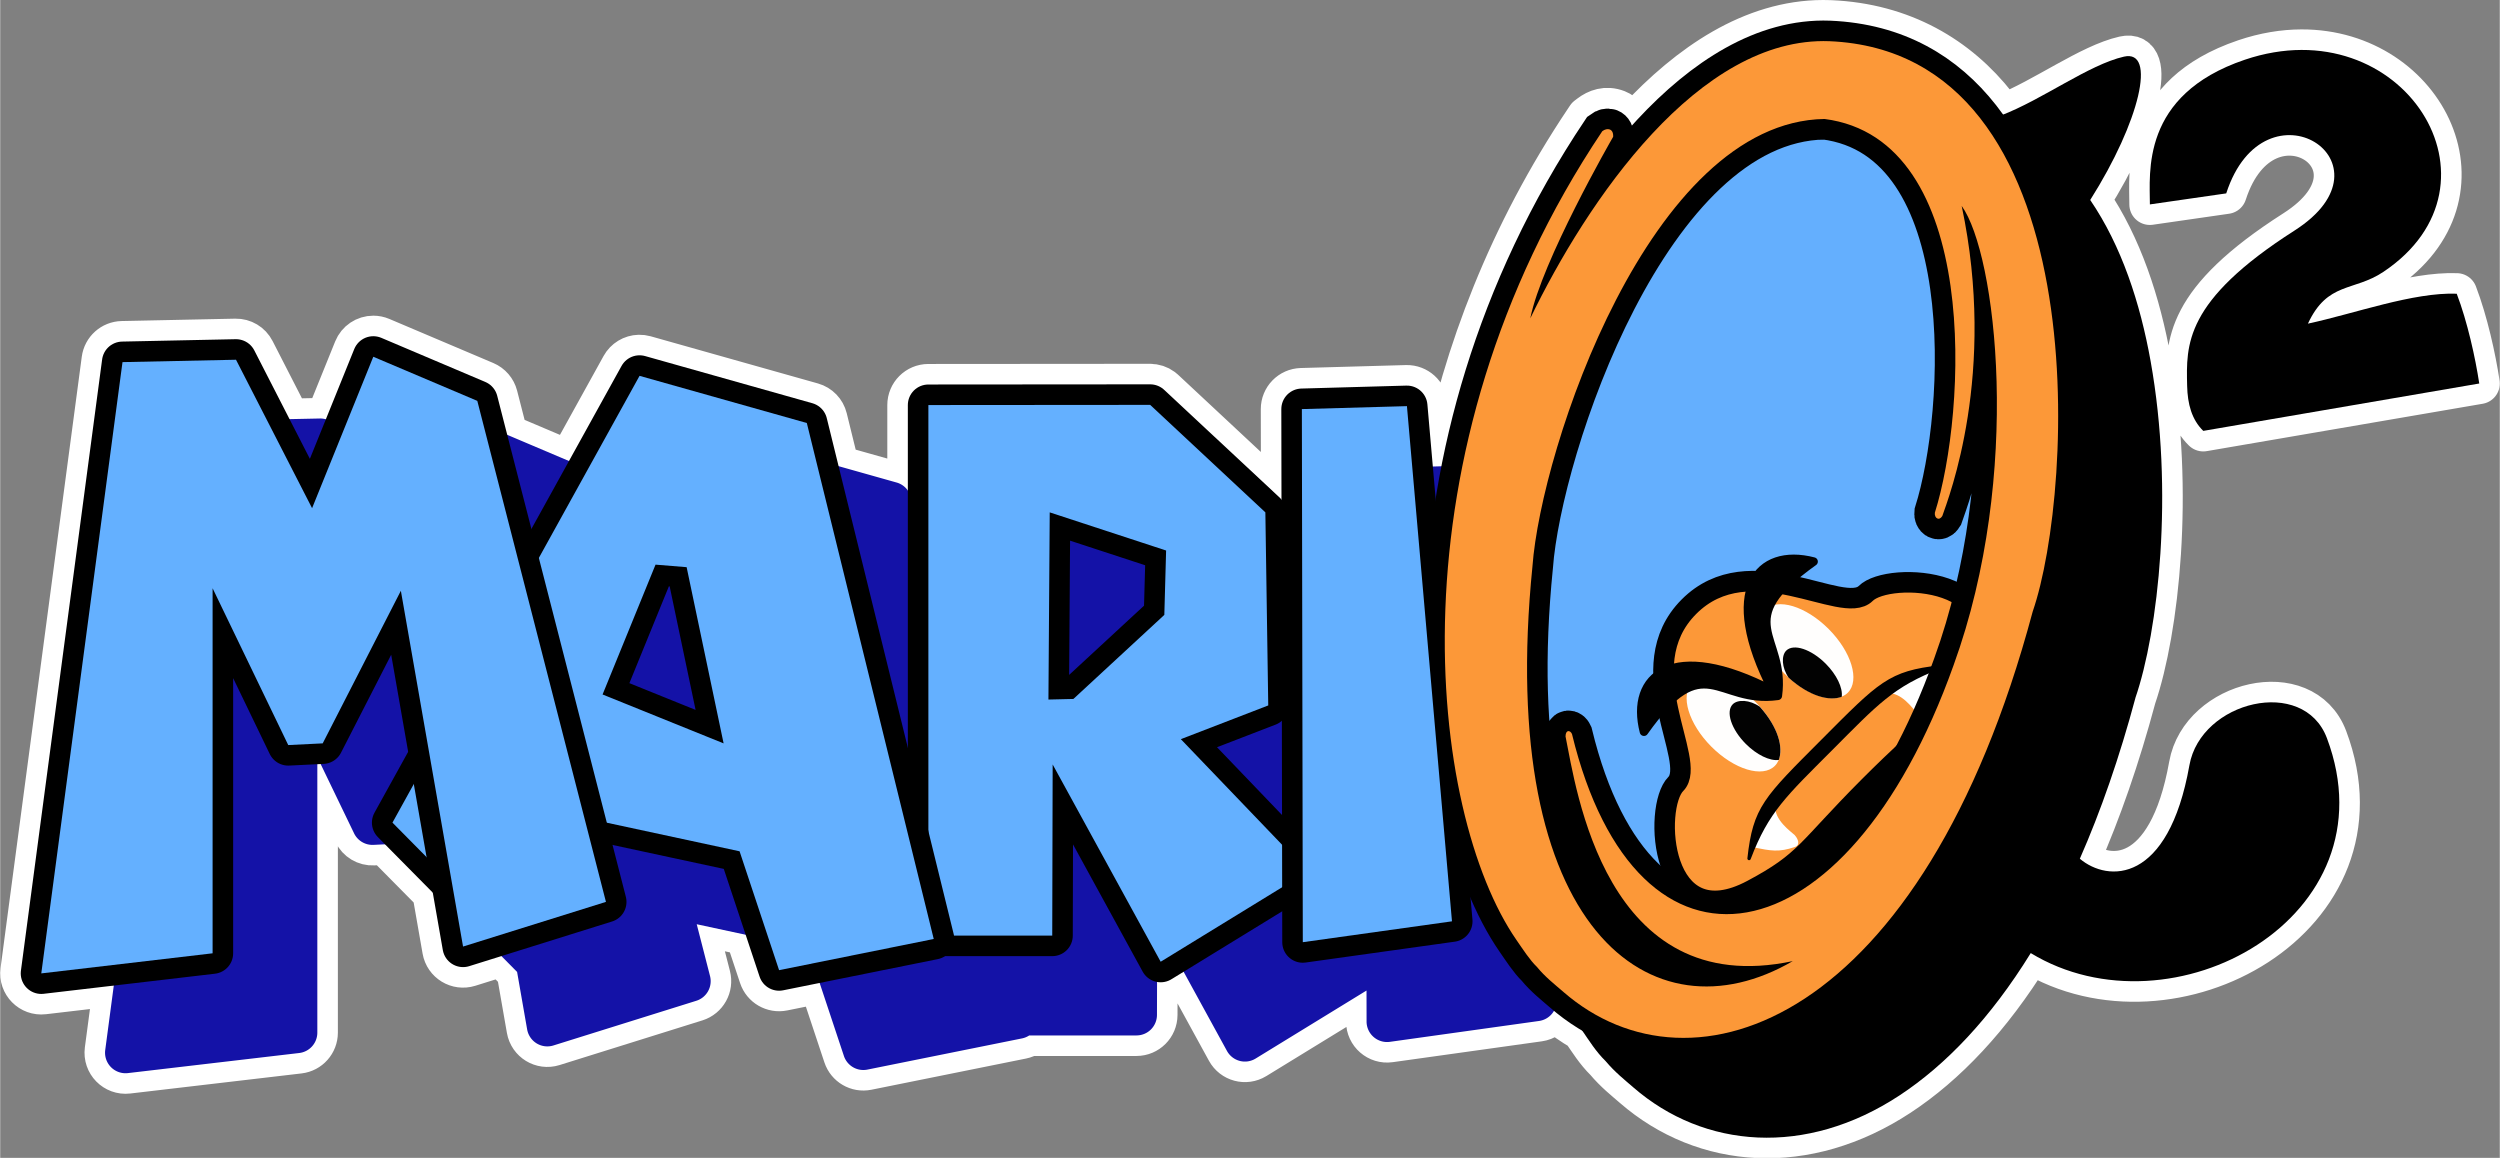 <?xml version="1.0" encoding="UTF-8" standalone="no"?>
<svg
   xmlns:dc="http://purl.org/dc/elements/1.1/"
   xmlns:cc="http://creativecommons.org/ns#"
   xmlns:rdf="http://www.w3.org/1999/02/22-rdf-syntax-ns#"
   xmlns:svg="http://www.w3.org/2000/svg"
   xmlns="http://www.w3.org/2000/svg"
   xmlns:sodipodi="http://sodipodi.sourceforge.net/DTD/sodipodi-0.dtd"
   xmlns:inkscape="http://www.inkscape.org/namespaces/inkscape"
   width="8.112in"
   height="3.757in"
   viewBox="0 0 584.037 270.536"
   id="svg2"
   version="1.1"
   inkscape:version="0.92.3 (2405546, 2018-03-11)"
   sodipodi:docname="path.svg"
   inkscape:export-filename="C:\Users\mauri\Desktop\path.png"
   inkscape:export-xdpi="81.438354"
   inkscape:export-ydpi="81.438354">
  <rect x="0" y="0" width="584.037" height="270.536" fill="#808080" stroke="none"/>
  <defs
     id="defs7" />
  <sodipodi:namedview
     pagecolor="#ffffff"
     bordercolor="#666666"
     borderopacity="1"
     objecttolerance="10"
     gridtolerance="10"
     guidetolerance="10"
     inkscape:pageopacity="0"
     inkscape:pageshadow="2"
     inkscape:window-width="1920"
     inkscape:window-height="1027"
     id="namedview5"
     showgrid="false"
     inkscape:zoom="1"
     inkscape:cx="164.56798"
     inkscape:cy="254.62675"
     inkscape:window-x="1912"
     inkscape:window-y="-8"
     inkscape:window-maximized="1"
     inkscape:current-layer="svg2"
     inkscape:object-paths="true"
     inkscape:snap-intersection-paths="true"
     inkscape:object-nodes="true"
     inkscape:snap-smooth-nodes="true"
     inkscape:snap-global="true"
     showguides="false" />
  <path
     style="color:#000000;font-style:normal;font-variant:normal;font-weight:normal;font-stretch:normal;font-size:medium;line-height:normal;font-family:sans-serif;text-indent:0;text-align:start;text-decoration:none;text-decoration-line:none;text-decoration-style:solid;text-decoration-color:#000000;letter-spacing:normal;word-spacing:normal;text-transform:none;writing-mode:lr-tb;direction:ltr;baseline-shift:baseline;text-anchor:start;white-space:normal;clip-rule:nonzero;display:inline;overflow:visible;visibility:visible;opacity:1;isolation:auto;mix-blend-mode:normal;color-interpolation:sRGB;color-interpolation-filters:linearRGB;solid-color:#000000;solid-opacity:1;fill:none;fill-opacity:1;fill-rule:evenodd;stroke:#ffffff;stroke-width:9.6;stroke-linecap:butt;stroke-linejoin:round;stroke-miterlimit:4;stroke-dasharray:none;stroke-dashoffset:0;stroke-opacity:1;color-rendering:auto;image-rendering:auto;shape-rendering:auto;text-rendering:auto;enable-background:accumulate"
     d="m 425.952,4.8 c -16.663,0.033 -31.38,10.181 -43.475,23.186 -0.465,0.5 -0.867,1.072 -1.325,1.581 -0.586,-1.599 -1.666,-3.138 -3.322,-3.784 -2.632,-1.027 -4.853,-0.133 -6.414,1.058 l -0.634,0.483 -0.442,0.663 C 352.371,54.811 341.889,82.695 336.74,108.949 l -2.003,0.055 -1.27,-14.525 c -0.219,-2.51 -2.341,-4.424 -4.861,-4.383 -0.018,4.29e-4 -0.036,9.63e-4 -0.055,0.002 l -24.548,0.689 c -2.6,0.074 -4.668,2.205 -4.664,4.806 l 0.037,21.158 c -0.151,-0.194 -0.316,-0.377 -0.495,-0.545 l -26.916,-25.116 -0.002,0.002 c -0.125,-0.117 -0.256,-0.228 -0.392,-0.331 -0.834,-0.621 -1.848,-0.953 -2.888,-0.948 l 0.005,-0.011 -51.819,0.041 c -2.649,0.002 -4.796,2.149 -4.797,4.798 v 19.98 c -0.632,-0.911 -1.56,-1.574 -2.625,-1.877 l -13.556,-3.822 -2.763,-11.231 c -0.412,-1.677 -1.694,-3.004 -3.356,-3.473 l -39.084,-11.022 c -0.463,-0.13 -0.943,-0.189 -1.423,-0.177 -1.703,0.042 -3.256,0.983 -4.081,2.473 l -12.291,22.223 -14.425,-6.117 -2.342,-9.125 c -0.372,-1.449 -1.398,-2.642 -2.775,-3.227 L 89.049,78.939 c -0.591,-0.251 -1.227,-0.38 -1.869,-0.381 -1.958,-0.002 -3.72,1.185 -4.455,3 l -6.636,16.411 c -0.457,-0.132 -0.932,-0.195 -1.408,-0.186 l -7.08,0.148 -8.233,-16.067 C 58.531,80.229 56.833,79.216 54.996,79.255 l -26.523,0.556 c -2.368,0.051 -4.345,1.821 -4.656,4.169 L 4.839,226.803 c -0.414,3.104 2.208,5.767 5.319,5.402 l 16.381,-1.92 -1.998,15.045 c -0.413,3.103 2.197,5.765 5.297,5.403 l 40.028,-4.694 c 2.412,-0.282 4.231,-2.331 4.231,-4.767 v -62.713 l 0.775,-0.039 7.806,16.184 c 0.836,1.733 2.624,2.797 4.541,2.703 l 2.695,-0.131 11.158,11.286 2.348,13.431 c 0.5,2.854 3.395,4.618 6.161,3.753 l 7.528,-2.355 3.663,3.705 2.348,13.427 c 0.499,2.851 3.381,4.613 6.136,3.753 l 33.386,-10.441 c 2.434,-0.762 3.845,-3.303 3.209,-5.78 l -3.109,-12.106 11.439,2.462 3.252,9.784 c 0.765,2.301 3.127,3.67 5.505,3.191 l 8.525,-1.72 5.669,17.061 c 0.764,2.298 3.115,3.665 5.483,3.188 l 36.136,-7.289 c 0.598,-0.122 1.168,-0.357 1.678,-0.694 h 25.067 c 2.637,-6.7e-4 4.776,-2.141 4.784,-4.786 l 0.019,-7.713 c 1.158,0.208 2.352,-0.017 3.355,-0.631 l 2.855,-1.75 10.127,18.497 c 1.314,2.401 4.361,3.214 6.691,1.786 l 25.916,-15.895 0.013,7.241 c 0.005,2.912 2.573,5.149 5.448,4.745 l 34.853,-4.875 c 1.466,-0.206 2.754,-1.081 3.489,-2.37 2.092,1.73 4.294,3.266 6.589,4.6 0.05,0.073 0.099,0.15 0.148,0.222 l 0.003,0.003 0.002,0.005 c 1.471,2.121 3.03,4.677 5.306,6.906 2.228,2.644 4.532,4.451 6.484,6.148 l 0.002,0.002 c 16.525,14.35 40.323,16.265 62.178,1.898 10.847,-7.131 21.302,-18.074 30.684,-33.272 32.984,20.059 84.938,-8.355 69.205,-50.219 -5.463,-14.536 -29.464,-8.679 -32.128,6.328 -4.933,27.787 -19.052,27.378 -25.603,21.844 4.847,-11.025 9.229,-23.558 13.014,-37.681 -0.019,0.056 -0.038,0.117 -0.058,0.173 l 0.1,-0.328 c -0.014,0.052 -0.028,0.102 -0.042,0.155 5.367,-15.697 8.967,-48.212 3.528,-78.542 -2.458,-13.71 -6.803,-26.945 -14.117,-37.695 11.655,-18.413 15.537,-35.232 7.889,-33.494 -8.064,1.833 -18.665,9.75 -28.237,13.538 -0.524,-0.732 -1.062,-1.451 -1.616,-2.158 -8.86,-11.302 -21.828,-19.066 -38.781,-19.783 l -0.013,-0.002 h -0.013 c -0.542,-0.02 -1.081,-0.031 -1.619,-0.03 z m 111.725,6.87 c -4.18,0.016 -8.617,0.729 -13.219,2.286 -24.452,8.273 -22.154,26.605 -22.181,33.805 l 17.839,-2.575 c 8.96,-27.64 40.829,-7.208 15.945,8.691 -25.822,16.498 -25.293,26.714 -25.077,36.294 0.095,4.202 1.065,7.876 3.772,10.506 l 64.48,-11.069 c -0.908,-6.002 -2.754,-14.404 -5.264,-20.981 -10.147,-0.385 -23.902,4.66 -34.766,6.992 4.578,-9.855 10.703,-7.47 17.611,-12.084 C 583.646,45.612 566.939,11.558 537.678,11.67 Z"
     id="path4303-5"
     inkscape:connector-curvature="0"
     sodipodi:nodetypes="cscscccccccccccccccccccccccccccccccccccccccccccccccccccccccccccccccccsccccccccccccccccccccccccscsscccccscscscccccssccssccccss" />
  <ellipse
     style="opacity:0.99;fill:#64b0ff;fill-opacity:1;fill-rule:evenodd;stroke:none;stroke-width:0.8;stroke-linecap:round;stroke-linejoin:round;stroke-miterlimit:4;stroke-dasharray:none;stroke-opacity:1"
     id="path4664-6-0"
     cx="430.329"
     cy="128.487"
     rx="58.914"
     ry="105.763"
     transform="matrix(1,0,-0.171,0.985,0,0)"
     inkscape:export-filename="D:\Estimado cliente\Desktop\mari3.png"
     inkscape:export-xdpi="23.106718"
     inkscape:export-ydpi="23.106718" />
  <path
     style="color:#000000;font-style:normal;font-variant:normal;font-weight:normal;font-stretch:normal;font-size:medium;line-height:normal;font-family:sans-serif;text-indent:0;text-align:start;text-decoration:none;text-decoration-line:none;text-decoration-style:solid;text-decoration-color:#000000;letter-spacing:normal;word-spacing:normal;text-transform:none;writing-mode:lr-tb;direction:ltr;baseline-shift:baseline;text-anchor:start;white-space:normal;clip-rule:nonzero;display:inline;overflow:visible;visibility:visible;opacity:1;isolation:auto;mix-blend-mode:normal;color-interpolation:sRGB;color-interpolation-filters:linearRGB;solid-color:#000000;solid-opacity:1;fill:#1412a7;fill-opacity:1;fill-rule:evenodd;stroke:none;stroke-width:9.6;stroke-linecap:butt;stroke-linejoin:round;stroke-miterlimit:4;stroke-dasharray:none;stroke-dashoffset:0;stroke-opacity:1;color-rendering:auto;image-rendering:auto;shape-rendering:auto;text-rendering:auto;enable-background:accumulate"
     d="m 106.858,97.086 a 4.786,4.8 0 0 0 -4.435,2.997 L 92.041,125.766 79.036,100.387 A 4.786,4.8 0 0 0 74.681,97.783 L 48.157,98.341 a 4.786,4.8 0 0 0 -4.643,4.166 L 24.54,245.33 a 4.786,4.8 0 0 0 5.298,5.403 l 40.029,-4.694 a 4.786,4.8 0 0 0 4.231,-4.767 V 176.916 l 8.581,17.789 a 4.786,4.8 0 0 0 4.541,2.703 l 8.05,-0.394 a 4.786,4.8 0 0 0 4.025,-2.6 l 11.754,-22.948 3.97,22.717 -7.866,14.225 a 4.786,4.8 0 0 0 0.787,5.709 l 12.834,12.98 2.347,13.427 a 4.786,4.8 0 0 0 6.137,3.753 l 33.385,-10.441 a 4.786,4.8 0 0 0 3.209,-5.78 l -3.109,-12.106 26.024,5.603 8.366,25.175 a 4.786,4.8 0 0 0 5.483,3.188 l 36.135,-7.289 a 4.786,4.8 0 0 0 1.679,-0.694 h 25.067 a 4.786,4.8 0 0 0 4.784,-4.786 l 0.053,-21.373 16.302,29.777 a 4.786,4.8 0 0 0 6.69,1.786 l 25.916,-15.895 0.013,7.241 a 4.786,4.8 0 0 0 5.447,4.745 l 34.854,-4.875 a 4.786,4.8 0 0 0 4.104,-5.175 L 353.136,113.005 a 4.786,4.8 0 0 0 -4.849,-4.381 4.786,4.8 0 0 0 -0.053,0.002 l -24.549,0.689 a 4.786,4.8 0 0 0 -4.65,4.808 l 0.037,21.188 a 4.786,4.8 0 0 0 -0.523,-0.583 l -26.916,-25.113 -0.002,0.002 a 4.786,4.8 0 0 0 -1.118,-0.781 4.786,4.8 0 0 0 -2.145,-0.5 l 0.002,-0.006 -51.817,0.041 a 4.786,4.8 0 0 0 -4.782,4.8 v 80.178 l -18.972,-77.136 a 4.786,4.8 0 0 0 -3.352,-3.47 L 170.364,101.723 a 4.786,4.8 0 0 0 -1.419,-0.178 4.786,4.8 0 0 0 -4.059,2.47 l -21.091,38.138 -8,-31.156 a 4.786,4.8 0 0 0 -2.771,-3.225 L 108.721,97.465 a 4.786,4.8 0 0 0 -1.865,-0.38 z"
     id="path4325-0-6-6"
     inkscape:connector-curvature="0"
     inkscape:export-filename="D:\Estimado cliente\Desktop\mari3.png"
     inkscape:export-xdpi="23.106718"
     inkscape:export-ydpi="23.106718" />
  <path
     style="fill:#fc9838;fill-opacity:1;fill-rule:evenodd;stroke:#000000;stroke-width:4.793;stroke-linecap:butt;stroke-linejoin:miter;stroke-miterlimit:4;stroke-dasharray:none;stroke-opacity:1"
     d="m 409.367,207.926 c -21.671,11.559 -23.221,-19.372 -17.872,-24.737 5.333,-5.35 -11.162,-27.14 3.086,-41.433 14.248,-14.293 35.971,2.255 41.304,-3.096 5.349,-5.365 36.183,-3.81 24.66,17.928 -6.733,12.702 -9.132,12.384 -23.913,27.211 -14.781,14.827 -14.603,17.373 -27.266,24.127 z"
     id="path4467-0-2-9-1-3-6"
     inkscape:connector-curvature="0"
     sodipodi:nodetypes="sszsszs"
     inkscape:export-filename="D:\Estimado cliente\Desktop\mari3.png"
     inkscape:export-xdpi="23.106718"
     inkscape:export-ydpi="23.106718" />
  <path
     style="fill:#ffffff;fill-opacity:1;fill-rule:evenodd;stroke:#ffffff;stroke-width:0.799px;stroke-linecap:butt;stroke-linejoin:miter;stroke-opacity:1"
     d="m 414.381,188.216 c -0.421,3.554 3.93,6.505 4.618,7.179 0.271,0.272 1.36,1.787 0.209,2.121 -3.646,1.261 -5.474,0.883 -9.373,0.095"
     id="path4465-4-7-3-6-7-1"
     inkscape:connector-curvature="0"
     sodipodi:nodetypes="cscc"
     inkscape:export-filename="D:\Estimado cliente\Desktop\mari3.png"
     inkscape:export-xdpi="23.106718"
     inkscape:export-ydpi="23.106718" />
  <path
     style="fill:#ffffff;fill-opacity:1;fill-rule:evenodd;stroke:#ffffff;stroke-width:0.799px;stroke-linecap:butt;stroke-linejoin:miter;stroke-opacity:1"
     d="m 440.896,161.619 c 3.543,-0.422 6.485,3.943 7.157,4.633 0.271,0.272 1.782,1.364 2.115,0.21 1.257,-3.658 0.88,-5.491 0.095,-9.402"
     id="path4465-4-7-4-4-4-5-5"
     inkscape:connector-curvature="0"
     sodipodi:nodetypes="cscc"
     inkscape:export-filename="D:\Estimado cliente\Desktop\mari3.png"
     inkscape:export-xdpi="23.106718"
     inkscape:export-ydpi="23.106718" />
  <ellipse
     style="opacity:0.99;fill:#ffffff;fill-opacity:1;fill-rule:evenodd;stroke:none;stroke-width:1.071;stroke-linecap:butt;stroke-linejoin:round;stroke-miterlimit:4;stroke-dasharray:none;stroke-opacity:1"
     id="path4443-9-2-7-9-1"
     cx="191.438"
     cy="406.36"
     rx="7.335"
     ry="13.679"
     transform="matrix(0.706,-0.708,0.706,0.708,0,0)"
     inkscape:export-filename="D:\Estimado cliente\Desktop\mari3.png"
     inkscape:export-xdpi="23.106718"
     inkscape:export-ydpi="23.106718" />
  <path
     inkscape:connector-curvature="0"
     style="opacity:0.99;fill:#000000;fill-opacity:1;fill-rule:evenodd;stroke:none;stroke-width:1.339;stroke-linecap:butt;stroke-linejoin:round;stroke-miterlimit:4;stroke-dasharray:none;stroke-opacity:1"
     d="m 417.303,152.026 c -1.157,1.166 -1.074,3.959 0.588,6.344 4.879,4.377 9.536,5.517 12.39,4.438 0.281,-2.114 -1.207,-5.186 -3.744,-7.731 -3.39,-3.4 -7.524,-4.766 -9.234,-3.051 z"
     id="path4445-5-9-5-9-7"
     sodipodi:nodetypes="ccccc"
     inkscape:export-filename="D:\Estimado cliente\Desktop\mari3.png"
     inkscape:export-xdpi="23.106718"
     inkscape:export-ydpi="23.106718" />
  <ellipse
     style="opacity:0.99;fill:#ffffff;fill-opacity:1;fill-rule:evenodd;stroke:none;stroke-width:1.071;stroke-linecap:butt;stroke-linejoin:round;stroke-miterlimit:4;stroke-dasharray:none;stroke-opacity:1"
     id="path4443-8-5-8-9-8-5"
     cx="-167.287"
     cy="406.36"
     rx="7.335"
     ry="13.679"
     transform="matrix(-0.706,0.708,0.706,0.708,0,0)"
     inkscape:export-filename="D:\Estimado cliente\Desktop\mari3.png"
     inkscape:export-xdpi="23.106718"
     inkscape:export-ydpi="23.106718" />
  <path
     style="fill:#000000;fill-opacity:1;fill-rule:evenodd;stroke:#000000;stroke-width:1.997;stroke-linecap:butt;stroke-linejoin:round;stroke-miterlimit:4;stroke-dasharray:none;stroke-opacity:1"
     d="m 384.071,170.965 c -3.343,-12.932 6.58,-21.793 30.131,-9.527 -12.228,-23.624 -3.395,-33.577 9.497,-30.224 -19.951,14.216 -6.399,17.157 -8.358,31.367 -14.166,1.965 -17.098,-11.629 -31.27,8.384 z"
     id="path4441-4-4-2-7-9-5"
     inkscape:connector-curvature="0"
     sodipodi:nodetypes="ccccc"
     inkscape:export-filename="D:\Estimado cliente\Desktop\mari3.png"
     inkscape:export-xdpi="23.106718"
     inkscape:export-ydpi="23.106718" />
  <path
     style="fill:#000000;fill-opacity:1;fill-rule:evenodd;stroke:#000000;stroke-width:0.799;stroke-linecap:round;stroke-linejoin:round;stroke-miterlimit:4;stroke-dasharray:none;stroke-opacity:1"
     d="m 408.631,200.588 c 1.313,-11.856 3.746,-14.002 17.194,-27.491 13.448,-13.49 15.587,-15.931 27.406,-17.247 -11.083,4.222 -14.895,8.539 -25.491,19.168 -10.597,10.63 -14.899,14.453 -19.109,25.57 z"
     id="path4463-8-5-9-9-5-8"
     inkscape:connector-curvature="0"
     sodipodi:nodetypes="czczc"
     inkscape:export-filename="D:\Estimado cliente\Desktop\mari3.png"
     inkscape:export-xdpi="23.106718"
     inkscape:export-ydpi="23.106718" />
  <path
     inkscape:connector-curvature="0"
     style="opacity:0.99;fill:#000000;fill-opacity:1;fill-rule:evenodd;stroke:none;stroke-width:1.339;stroke-linecap:butt;stroke-linejoin:round;stroke-miterlimit:4;stroke-dasharray:none;stroke-opacity:1"
     d="m 404.819,164.549 c 1.163,-1.161 3.946,-1.078 6.324,0.59 4.363,4.894 5.5,9.566 4.425,12.428 -2.107,0.281 -5.17,-1.211 -7.707,-3.756 -3.39,-3.401 -4.751,-7.547 -3.041,-9.262 z"
     id="path4445-5-2-7-8-2-3"
     sodipodi:nodetypes="ccccc"
     inkscape:export-filename="D:\Estimado cliente\Desktop\mari3.png"
     inkscape:export-xdpi="23.106718"
     inkscape:export-ydpi="23.106718" />
  <path
     style="color:#000000;font-style:normal;font-variant:normal;font-weight:normal;font-stretch:normal;font-size:medium;line-height:normal;font-family:sans-serif;text-indent:0;text-align:start;text-decoration:none;text-decoration-line:none;text-decoration-style:solid;text-decoration-color:#000000;letter-spacing:normal;word-spacing:normal;text-transform:none;writing-mode:lr-tb;direction:ltr;baseline-shift:baseline;text-anchor:start;white-space:normal;clip-rule:nonzero;display:inline;overflow:visible;visibility:visible;opacity:1;isolation:auto;mix-blend-mode:normal;color-interpolation:sRGB;color-interpolation-filters:linearRGB;solid-color:#000000;solid-opacity:1;fill:#000000;fill-opacity:1;fill-rule:evenodd;stroke:none;stroke-width:9.6;stroke-linecap:butt;stroke-linejoin:miter;stroke-miterlimit:4;stroke-dasharray:none;stroke-dashoffset:0;stroke-opacity:1;color-rendering:auto;image-rendering:auto;shape-rendering:auto;text-rendering:auto;enable-background:accumulate"
     d="m 447.025,23.491 c 65.072,46.515 -3.302,293.414 -90.088,186.827 3.105,12.57 7.56,23.037 12.844,30.685 l 0.004,0.004 0.002,0.004 c 1.471,2.121 3.03,4.677 5.306,6.906 2.228,2.644 4.531,4.451 6.484,6.148 l 0.002,0.002 c 16.525,14.35 40.323,16.265 62.178,1.898 10.847,-7.131 21.303,-18.074 30.685,-33.272 32.984,20.059 84.937,-8.356 69.204,-50.219 -5.463,-14.536 -29.465,-8.678 -32.129,6.328 -4.933,27.787 -19.053,27.379 -25.603,21.845 4.865,-11.066 9.263,-23.649 13.058,-37.836 l -0.101,0.328 c 5.399,-15.632 9.045,-48.277 3.586,-78.717 -2.458,-13.71 -6.804,-26.943 -14.118,-37.694 11.654,-18.413 15.538,-35.232 7.89,-33.494 -8.213,1.867 -19.059,10.055 -28.768,13.753 -4.766,-1.68 -14.753,-3.255 -20.412,-3.495 l -0.012,-0.002 h -0.012 z"
     id="path4348-8-6-1"
     inkscape:connector-curvature="0"
     sodipodi:nodetypes="ccccccccscsscccscsccccc"
     inkscape:export-filename="D:\Estimado cliente\Desktop\mari3.png"
     inkscape:export-xdpi="23.106718"
     inkscape:export-ydpi="23.106718" />
  <path
     inkscape:connector-curvature="0"
     id="30c2fb-2-3-2-3"
     d="m 427.392,9.627 c -30.545,-1.14 -56.564,37.23 -69.883,64.75 2.642,-13.26 18.871,-41.59 19.36,-42.41 0.13,-1.93 -1.376,-2.2 -2.542,-1.31 -50.513,75.41 -40.564,159.28 -20.068,188.95 1.575,2.27 3.13,4.71 4.805,6.32 1.904,2.33 4.027,3.97 6.191,5.85 30.067,26.11 83.849,7.55 109.639,-88.87 C 484.704,114.507 489.977,12.277 427.392,9.627 Z M 426.255,27.797 c -40.843,0.63 -66.234,77.12 -68.238,104.51 -8.553,84.94 27.893,111.44 60.821,92.26 -43.983,9.34 -50.643,-40.58 -53.095,-52.5 0.02,-1.61 1.087,-1.5 1.505,-0.57 15.133,62.42 64.161,54.08 89.173,-16.09 16.21,-44.68 9.929,-96.18 1.884,-107.29 8.294,39.13 -3.021,68.1 -4.526,72.45 -0.748,1.23 -1.884,0.52 -1.745,-0.76 7.387,-23.33 10.986,-87.27 -25.78,-92.01 z"
     style="fill:none;fill-opacity:1;fill-rule:evenodd;stroke:#000000;stroke-width:9.6;stroke-miterlimit:4;stroke-dasharray:none;stroke-opacity:1"
     inkscape:export-filename="D:\Estimado cliente\Desktop\mari3.png"
     inkscape:export-xdpi="23.106718"
     inkscape:export-ydpi="23.106718" />
  <path
     inkscape:connector-curvature="0"
     style="fill:none;fill-opacity:1;fill-rule:evenodd;stroke:#000000;stroke-width:9.6;stroke-linecap:butt;stroke-linejoin:round;stroke-miterlimit:4;stroke-dasharray:none;stroke-opacity:1"
     d="m 268.69,94.6 -51.819,0.041 v 123.966 h 28.94 l 0.098,-39.989 25.236,46.095 34.367,-21.078 -29.655,-30.927 20.424,-7.88 -0.674,-45.114 -26.916,-25.114 z m -23.468,25.117 27.194,8.911 -0.416,15.044 -21.247,19.641 -5.832,0.139 z"
     id="path4156-8-7-1-6"
     inkscape:export-filename="D:\Estimado cliente\Desktop\mari3.png"
     inkscape:export-xdpi="23.106718"
     inkscape:export-ydpi="23.106718" />
  <path
     inkscape:connector-curvature="0"
     style="fill:#64b0ff;fill-opacity:1;fill-rule:evenodd;stroke:none;stroke-width:0.8px;stroke-linecap:butt;stroke-linejoin:miter;stroke-opacity:1"
     d="m 268.69,94.6 -51.819,0.041 v 123.966 h 28.94 l 0.098,-39.989 25.236,46.095 34.367,-21.078 -29.655,-30.927 20.424,-7.88 -0.674,-45.114 -26.916,-25.114 z m -23.468,25.117 27.194,8.911 -0.416,15.044 -21.247,19.641 -5.832,0.139 z"
     id="path4156-3-5-2"
     inkscape:export-filename="D:\Estimado cliente\Desktop\mari3.png"
     inkscape:export-xdpi="23.106718"
     inkscape:export-ydpi="23.106718" />
  <path
     inkscape:connector-curvature="0"
     style="fill:none;fill-opacity:1;fill-rule:evenodd;stroke:#000000;stroke-width:9.6;stroke-linecap:butt;stroke-linejoin:round;stroke-miterlimit:4;stroke-dasharray:none;stroke-opacity:1"
     d="m 149.384,87.816 -57.732,104.394 23.566,23.836 14.531,-26.397 43.007,9.258 9.231,27.777 36.135,-7.289 -29.655,-120.558 z m 3.735,44.114 7.266,0.591 8.64,41.172 -28.279,-11.425 z"
     id="path4154-5-6-6-1"
     inkscape:export-filename="D:\Estimado cliente\Desktop\mari3.png"
     inkscape:export-xdpi="23.106718"
     inkscape:export-ydpi="23.106718" />
  <path
     inkscape:connector-curvature="0"
     style="fill:#64b0ff;fill-opacity:1;fill-rule:evenodd;stroke:none;stroke-width:0.8px;stroke-linecap:butt;stroke-linejoin:miter;stroke-opacity:1"
     d="m 149.384,87.816 -57.732,104.394 23.566,23.836 14.531,-26.397 43.007,9.258 9.231,27.777 36.135,-7.289 -29.655,-120.558 z m 3.735,44.114 7.266,0.591 8.64,41.172 -28.279,-11.425 z"
     id="path4154-1-5-7"
     inkscape:export-filename="D:\Estimado cliente\Desktop\mari3.png"
     inkscape:export-xdpi="23.106718"
     inkscape:export-ydpi="23.106718" />
  <path
     style="fill:none;fill-opacity:1;fill-rule:evenodd;stroke:#000000;stroke-width:9.6;stroke-linecap:butt;stroke-linejoin:round;stroke-miterlimit:4;stroke-dasharray:none;stroke-opacity:1"
     d="m 9.598,227.437 40.028,-4.694 v -85.297 l 17.674,36.64 8.052,-0.394 18.263,-35.656 14.532,83.131 L 141.533,210.727 111.475,93.665 87.174,83.358 72.871,118.738 55.096,84.054 28.574,84.611 Z"
     id="path4148-1-1-7-3"
     inkscape:connector-curvature="0"
     sodipodi:nodetypes="cccccccccccccc"
     inkscape:export-filename="D:\Estimado cliente\Desktop\mari3.png"
     inkscape:export-xdpi="23.106718"
     inkscape:export-ydpi="23.106718" />
  <path
     style="fill:#64b0ff;fill-opacity:1;fill-rule:evenodd;stroke:none;stroke-width:0.8px;stroke-linecap:butt;stroke-linejoin:miter;stroke-opacity:1"
     d="m 9.598,227.437 40.028,-4.694 v -85.297 l 17.674,36.64 8.052,-0.394 18.263,-35.656 14.532,83.131 L 141.533,210.727 111.475,93.665 87.174,83.358 72.871,118.738 55.096,84.054 28.574,84.611 Z"
     id="path4148-0-1-6"
     inkscape:connector-curvature="0"
     sodipodi:nodetypes="cccccccccccccc"
     inkscape:export-filename="D:\Estimado cliente\Desktop\mari3.png"
     inkscape:export-xdpi="23.106718"
     inkscape:export-ydpi="23.106718" />
  <path
     style="fill:none;fill-opacity:1;fill-rule:evenodd;stroke:#000000;stroke-width:9.6;stroke-linecap:butt;stroke-linejoin:round;stroke-miterlimit:4;stroke-dasharray:none;stroke-opacity:1"
     d="m 304.137,95.585 24.548,-0.689 10.525,120.374 -34.855,4.875 z"
     id="path4160-1-6-8-1"
     inkscape:connector-curvature="0"
     inkscape:export-filename="D:\Estimado cliente\Desktop\mari3.png"
     inkscape:export-xdpi="23.106718"
     inkscape:export-ydpi="23.106718" />
  <path
     inkscape:connector-curvature="0"
     id="30c2fb-3-5-4"
     d="m 427.392,9.627 c -30.545,-1.14 -56.564,37.23 -69.883,64.75 2.642,-13.26 18.871,-41.59 19.36,-42.41 0.13,-1.93 -1.376,-2.2 -2.542,-1.31 -50.513,75.41 -40.564,159.28 -20.068,188.95 1.575,2.27 3.13,4.71 4.805,6.32 1.904,2.33 4.027,3.97 6.191,5.85 30.067,26.11 83.849,7.55 109.639,-88.87 9.81,-28.4 15.083,-130.63 -47.502,-133.28 z M 426.255,27.797 c -40.843,0.63 -66.234,77.12 -68.238,104.51 -8.553,84.94 27.893,111.44 60.821,92.26 -43.983,9.34 -50.643,-40.58 -53.095,-52.5 0.02,-1.61 1.087,-1.5 1.505,-0.57 15.133,62.42 64.161,54.08 89.173,-16.09 16.21,-44.68 9.929,-96.18 1.884,-107.29 8.294,39.13 -3.021,68.1 -4.526,72.45 -0.748,1.23 -1.884,0.52 -1.745,-0.76 7.387,-23.33 10.986,-87.27 -25.78,-92.01 z"
     style="fill:#fc9838;fill-opacity:1;fill-rule:evenodd;stroke:none;stroke-width:1;stroke-opacity:1"
     inkscape:export-filename="D:\Estimado cliente\Desktop\mari3.png"
     inkscape:export-xdpi="23.106718"
     inkscape:export-ydpi="23.106718" />
  <path
     style="fill:#64b0ff;fill-opacity:1;fill-rule:evenodd;stroke:none;stroke-width:0.8px;stroke-linecap:butt;stroke-linejoin:miter;stroke-opacity:1"
     d="m 304.137,95.585 24.548,-0.689 10.525,120.374 -34.855,4.875 z"
     id="path4160-6-3-5"
     inkscape:connector-curvature="0"
     inkscape:export-filename="D:\Estimado cliente\Desktop\mari3.png"
     inkscape:export-xdpi="23.106718"
     inkscape:export-ydpi="23.106718" />
  <path
     style="fill:#000000;fill-opacity:1;fill-rule:evenodd;stroke:none;stroke-width:0.8px;stroke-linecap:butt;stroke-linejoin:miter;stroke-opacity:1"
     d="m 502.278,47.761 17.839,-2.575 c 8.96,-27.64 40.828,-7.207 15.944,8.691 -25.822,16.498 -25.292,26.713 -25.076,36.293 0.095,4.202 1.064,7.877 3.771,10.507 l 64.481,-11.069 c -0.908,-6.002 -2.753,-14.404 -5.264,-20.981 -10.147,-0.385 -23.904,4.661 -34.767,6.993 4.578,-9.855 10.705,-7.471 17.612,-12.085 30.661,-20.483 4.457,-62.034 -32.36,-49.577 -24.452,8.273 -22.153,26.604 -22.18,33.804 z"
     id="path4350-4-6-1"
     inkscape:connector-curvature="0"
     sodipodi:nodetypes="ccssccccssc"
     inkscape:export-filename="D:\Estimado cliente\Desktop\mari3.png"
     inkscape:export-xdpi="23.106718"
     inkscape:export-ydpi="23.106718" />
</svg>
